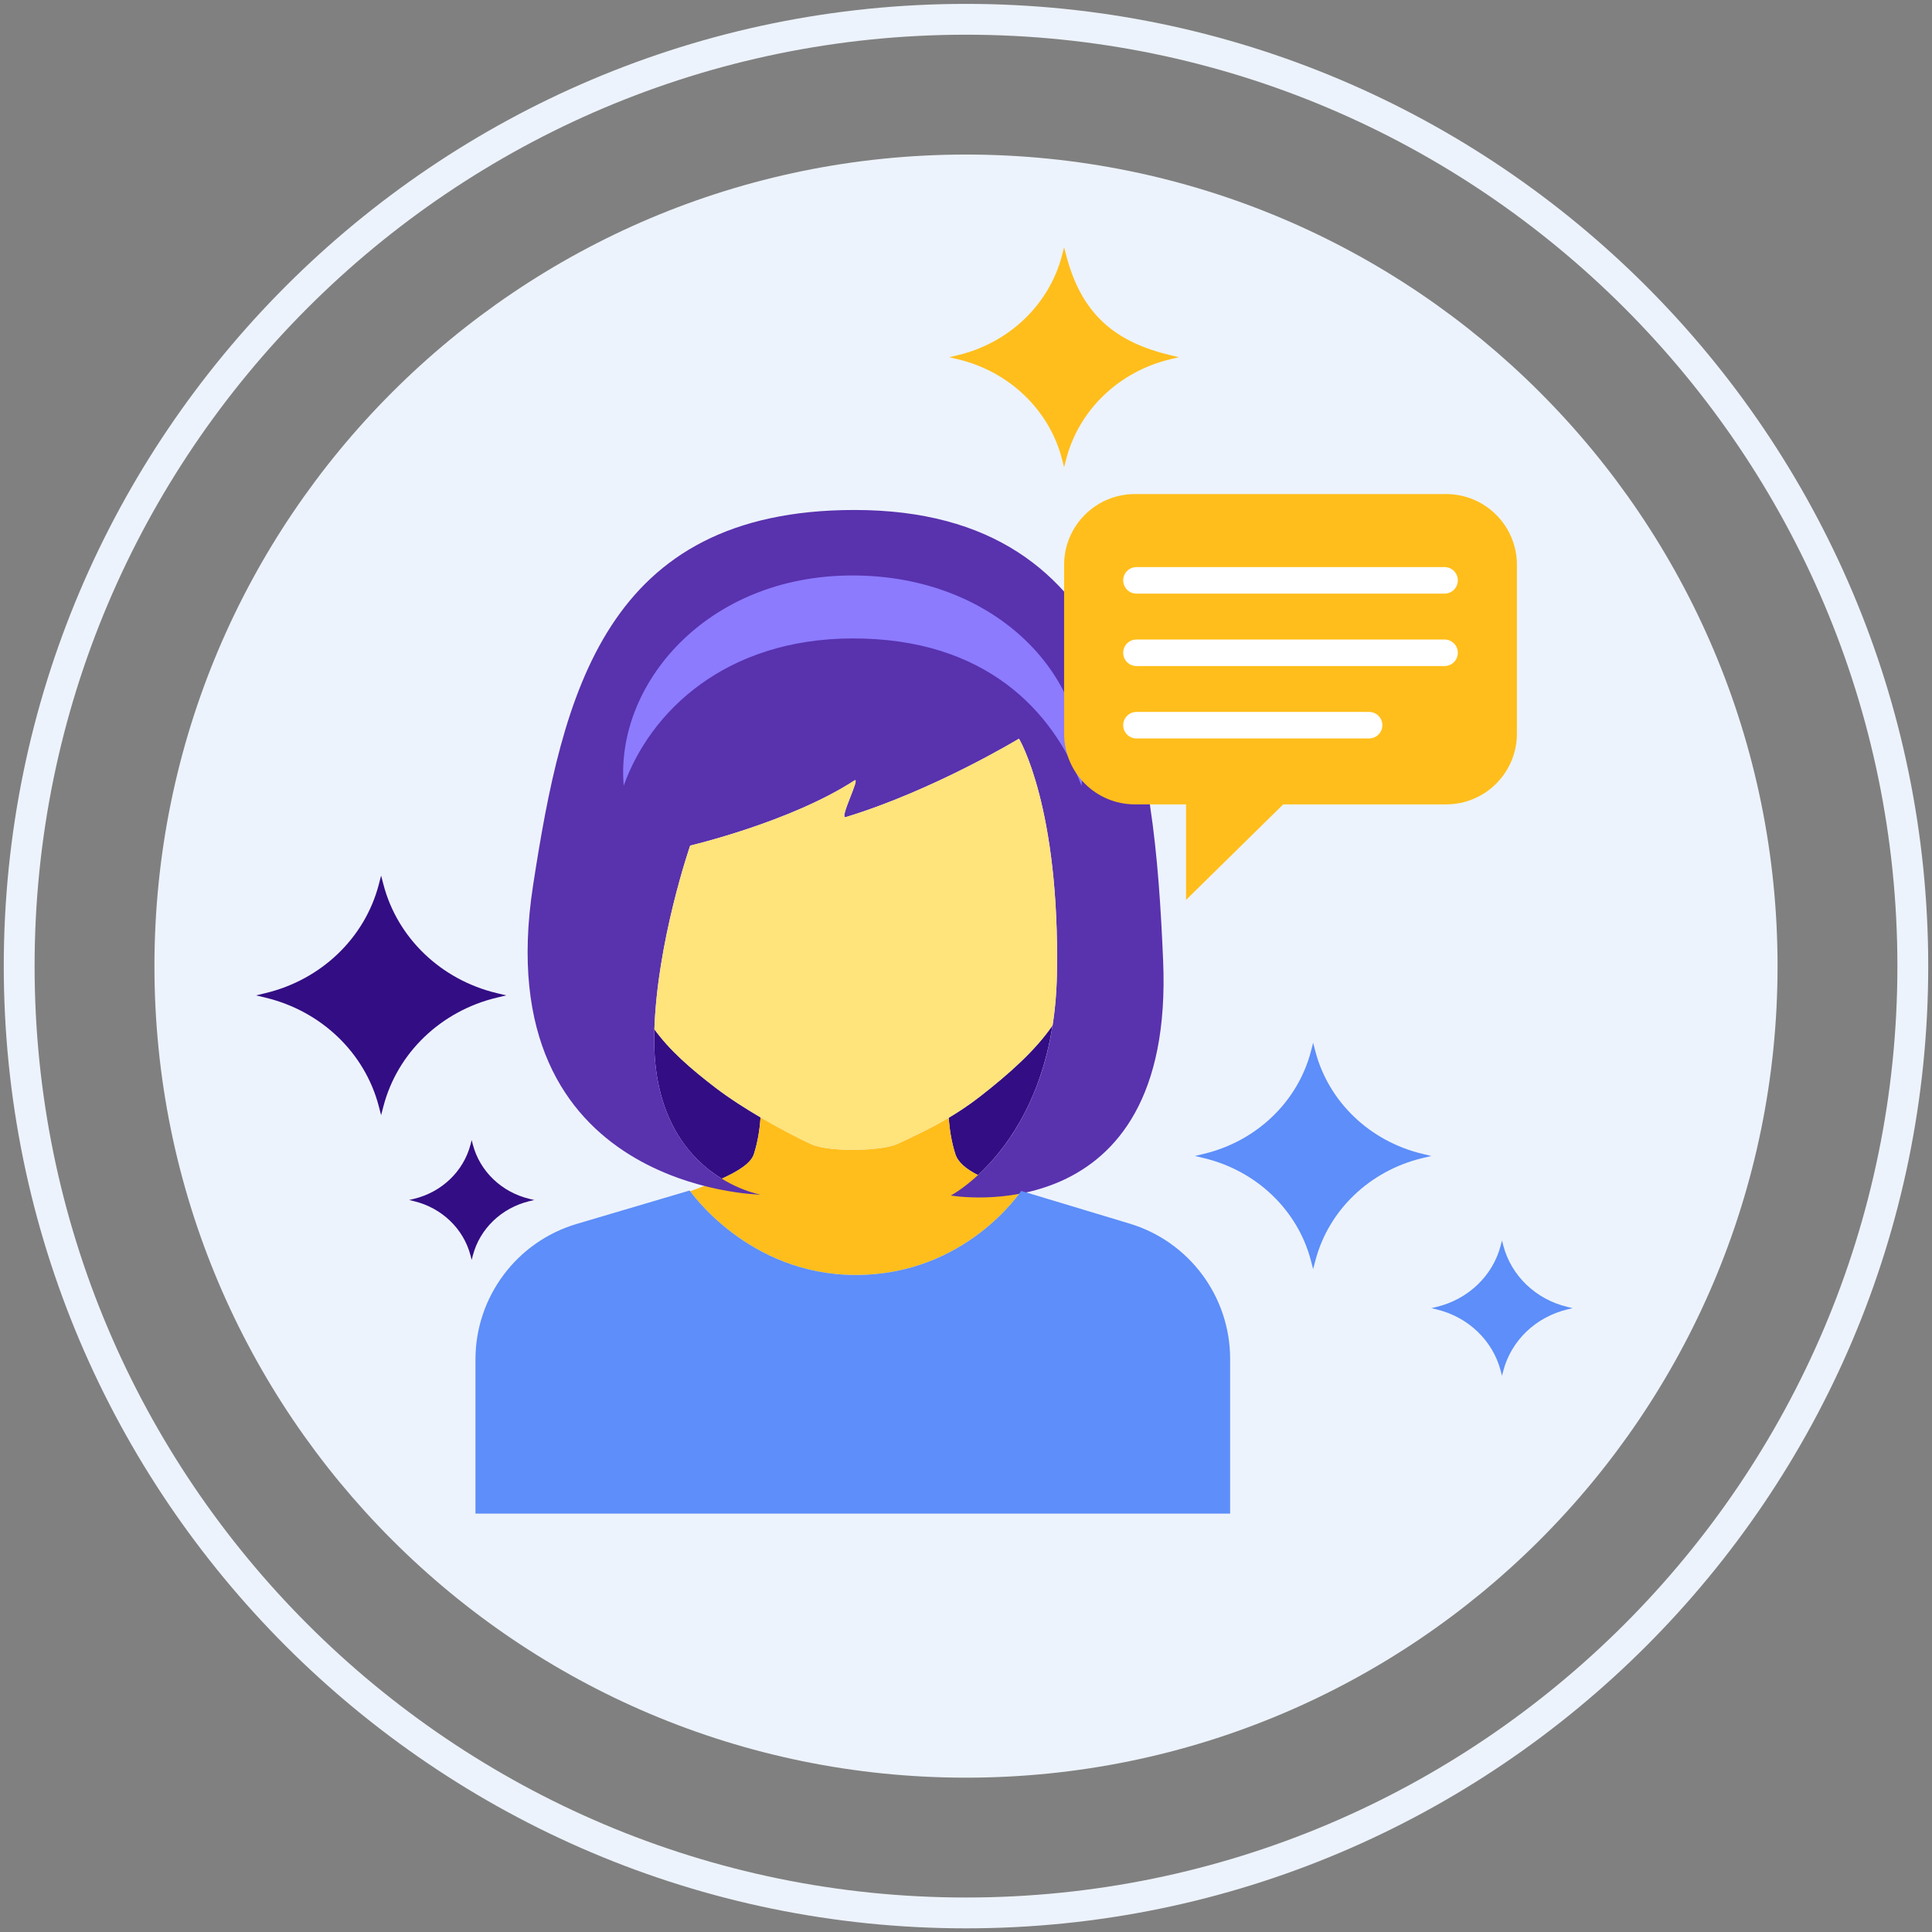 <?xml version="1.0" encoding="utf-8"?>
<!-- Generator: Adobe Illustrator 22.0.1, SVG Export Plug-In . SVG Version: 6.00 Build 0)  -->
<svg version="1.1" id="Layer_1" xmlns="http://www.w3.org/2000/svg" xmlns:xlink="http://www.w3.org/1999/xlink" x="0px" y="0px"
	 viewBox="0 0 512 512" style="enable-background:new 0 0 512 512;" xml:space="preserve">
<rect x="0" y="0" width="512" height="512" fill="#808080" stroke="none"/>
<style type="text/css">
	.st0{fill:#330D84;}
	.st1{fill:#EDF3FC;}
	.st2{fill:#5932AE;}
	.st3{fill:#FFFFFF;}
	.st4{fill:#FFE37B;}
	.st5{fill:#5D8EF9;}
	.st6{fill:#8C7BFD;}
	.st7{fill:#8AC9F9;}
	.st8{fill:#FFBE1B;}
	.st9{fill:#6857E5;}
</style>
<g>
	<g>
		<g>
			<path class="st1" d="M255.999,40.958c-118.778,0-215.071,96.294-215.071,215.074c0,118.776,96.293,215.068,215.071,215.068
				S471.07,374.808,471.07,256.032C471.07,137.252,374.777,40.958,255.999,40.958z"/>
		</g>
	</g>
	<g>
		<g>
			<path class="st1" d="M255.999,1.03C115.391,1.03,1,115.422,1,256.032C1,396.639,115.391,511.03,255.999,511.03
				S511,396.639,511,256.032C511,115.422,396.607,1.03,255.999,1.03z M255.999,502.861c-136.103,0-246.83-110.728-246.83-246.83
				c0-136.104,110.727-246.833,246.83-246.833c136.102,0,246.832,110.729,246.832,246.833
				C502.831,392.134,392.101,502.861,255.999,502.861z"/>
		</g>
	</g>
	<g>
		<g>
			<g>
				<path class="st0" d="M259.921,290.418c-3.072,2.404-6.093,4.395-9.08,6.141c0.195-0.114,0.389-0.222,0.584-0.338
					c0.212,3.158,0.735,6.45,1.76,9.645c0.705,2.199,2.889,3.97,5.988,5.543c6.816-6.293,16.465-18.625,19.767-39.692
					C274.377,278.412,267.306,284.642,259.921,290.418z"/>
			</g>
		</g>
		<g>
			<g>
				<path class="st0" d="M189.705,288.319c-6.718-5.125-12.329-10.072-16.281-15.566c-0.012,0.368-0.029,0.736-0.037,1.103
					c-0.523,22.582,9.615,33.427,17.879,38.505c4.433-2.003,7.753-4.112,8.517-6.495c1.035-3.227,1.559-6.555,1.768-9.744
					C197.375,293.672,193.187,290.976,189.705,288.319z"/>
			</g>
		</g>
	</g>
	<g>
		<g>
			<path class="st8" d="M253.185,305.866c-1.025-3.195-1.548-6.487-1.76-9.645c-4.642,2.76-9.198,4.892-13.726,6.988
				c-3.865,1.787-17.98,2.218-22.781-0.013c-3.691-1.719-8.519-4.237-13.365-7.083c-0.208,3.191-0.732,6.523-1.769,9.753
				c-1.198,3.734-8.659,6.797-16.875,9.835c1.586,2.189,16.814,22.186,43.869,22.186c28.185,0,42.741-20.654,43.781-22.186
				C261.759,312.938,254.586,310.238,253.185,305.866z"/>
		</g>
	</g>
	<g>
		<g>
			<path class="st2" d="M308.24,254.514c-2.301-53.452-8.852-119.364-81.783-119.364c-66.145,0-77.359,48.684-85.201,99.575
				c-12.443,80.777,60.327,81.868,60.327,81.868s-29.073-4.894-28.196-42.738c0.556-23.903,9.517-49.767,9.517-49.767
				s26.474-6.196,43.509-17.238c1.827-1.184-4.136,10.258-2.321,9.707c23.418-7.132,45.948-20.804,45.948-20.804
				s10.901,18.061,10.052,62.643c-0.84,44.224-28.117,58.427-28.117,58.427S311.371,327.276,308.24,254.514z"/>
		</g>
	</g>
	<g>
		<g>
			<path class="st5" d="M299.336,324.259l-28.712-8.655c0,0-14.579,22.283-43.847,22.283c-28.623,0-44.015-22.393-44.015-22.393
				l-29.917,8.853C136.924,329.061,126,343.684,126,360.291v40.827h200v-40.974C326,343.61,315.168,329.026,299.336,324.259z"/>
		</g>
	</g>
	<g>
		<g>
			<path class="st4" d="M270.038,195.753c0,0-22.529,13.671-45.948,20.804c-1.815,0.551,4.148-10.891,2.321-9.707
				c-17.035,11.042-43.509,17.238-43.509,17.238s-8.69,25.099-9.48,48.697c3.956,5.483,9.574,10.417,16.282,15.534
				c7.523,5.74,18.342,11.678,25.212,14.877c4.801,2.231,18.917,1.799,22.781,0.013c7.258-3.358,14.584-6.814,22.223-12.79
				c7.38-5.772,14.452-11.995,19.015-18.683c0.645-4.113,1.063-8.539,1.154-13.339C280.939,213.814,270.038,195.753,270.038,195.753
				z"/>
		</g>
	</g>
	<g>
		<g>
			<path class="st6" d="M225.943,152.503c-38.921,0-62.957,29.111-60.651,55.705c7.078-19.771,27.094-38.959,60.651-39.015
				c35.267-0.061,53.098,19.244,60.664,39.021C289.709,179.619,264.026,152.503,225.943,152.503z"/>
		</g>
	</g>
	<g>
		<g>
			<path class="st8" d="M383.243,130.933h-82.486c-10.359,0-18.757,8.402-18.757,18.76v44.717c0,10.358,8.399,18.758,18.757,18.758
				h13.561v25.311l25.749-25.311h43.177c10.355,0,18.757-8.4,18.757-18.758v-44.717C402,139.335,393.599,130.933,383.243,130.933z"
				/>
		</g>
	</g>
	<g>
		<g>
			<path class="st3" d="M382.827,150.289h-81.654c-1.94,0-3.514,1.573-3.514,3.514s1.573,3.514,3.514,3.514h81.654
				c1.94,0,3.514-1.573,3.514-3.514S384.768,150.289,382.827,150.289z"/>
		</g>
	</g>
	<g>
		<g>
			<path class="st3" d="M382.827,169.478h-81.654c-1.94,0-3.514,1.573-3.514,3.514s1.573,3.514,3.514,3.514h81.654
				c1.94,0,3.514-1.573,3.514-3.514S384.768,169.478,382.827,169.478z"/>
		</g>
	</g>
	<g>
		<g>
			<path class="st3" d="M362.827,188.668h-61.654c-1.94,0-3.514,1.573-3.514,3.514s1.573,3.514,3.514,3.514h61.654
				c1.94,0,3.514-1.573,3.514-3.514S364.768,188.668,362.827,188.668z"/>
		</g>
	</g>
	<g>
		<g>
			<path class="st0" d="M131.63,263.185c-14.766-3.545-26.292-14.594-30.001-28.732l-0.633-2.417l-0.626,2.417
				c-3.706,14.137-15.238,25.187-30.009,28.732l-2.515,0.602l2.515,0.604c14.772,3.544,26.303,14.59,30.009,28.731l0.626,2.415
				l0.633-2.415c3.709-14.142,15.235-25.187,30.001-28.731l2.526-0.604L131.63,263.185z"/>
		</g>
	</g>
	<g>
		<g>
			<path class="st0" d="M140.315,317.711c-7.383-1.772-13.146-7.297-15.001-14.366l-0.316-1.208l-0.313,1.208
				c-1.853,7.069-7.619,12.594-15.005,14.366l-1.257,0.301l1.257,0.302c7.386,1.772,13.152,7.295,15.005,14.366l0.313,1.208
				l0.316-1.208c1.855-7.071,7.617-12.594,15.001-14.366l1.263-0.302L140.315,317.711z"/>
		</g>
	</g>
	<g>
		<g>
			<path class="st8" d="M310.097,94.11c-14.292-3.431-23.372-10.542-27.521-26.356l-0.58-2.217l-0.575,2.217
				c-3.4,12.969-13.978,23.104-27.528,26.356l-2.307,0.552l2.307,0.554c13.55,3.251,24.129,13.383,27.528,26.356l0.575,2.215
				l0.58-2.215c3.403-12.972,13.975-23.105,27.521-26.356l2.317-0.554L310.097,94.11z"/>
		</g>
	</g>
	<g>
		<g>
			<path class="st5" d="M376.936,305.776c-13.95-3.349-24.838-13.787-28.343-27.143l-0.598-2.283l-0.592,2.283
				c-3.501,13.356-14.395,23.794-28.35,27.143l-2.376,0.568l2.376,0.57c13.955,3.348,24.849,13.783,28.35,27.142l0.592,2.282
				l0.598-2.282c3.504-13.359,14.393-23.794,28.343-27.142l2.386-0.57L376.936,305.776z"/>
		</g>
	</g>
	<g>
		<g>
			<path class="st5" d="M415.342,346.335c-8.339-2.002-14.847-8.241-16.942-16.225l-0.357-1.365l-0.354,1.365
				c-2.093,7.984-8.605,14.223-16.947,16.225l-1.42,0.34l1.42,0.341c8.342,2.001,14.854,8.239,16.947,16.225l0.354,1.364
				l0.357-1.364c2.095-7.986,8.603-14.224,16.942-16.225l1.426-0.341L415.342,346.335z"/>
		</g>
	</g>
</g>
</svg>

